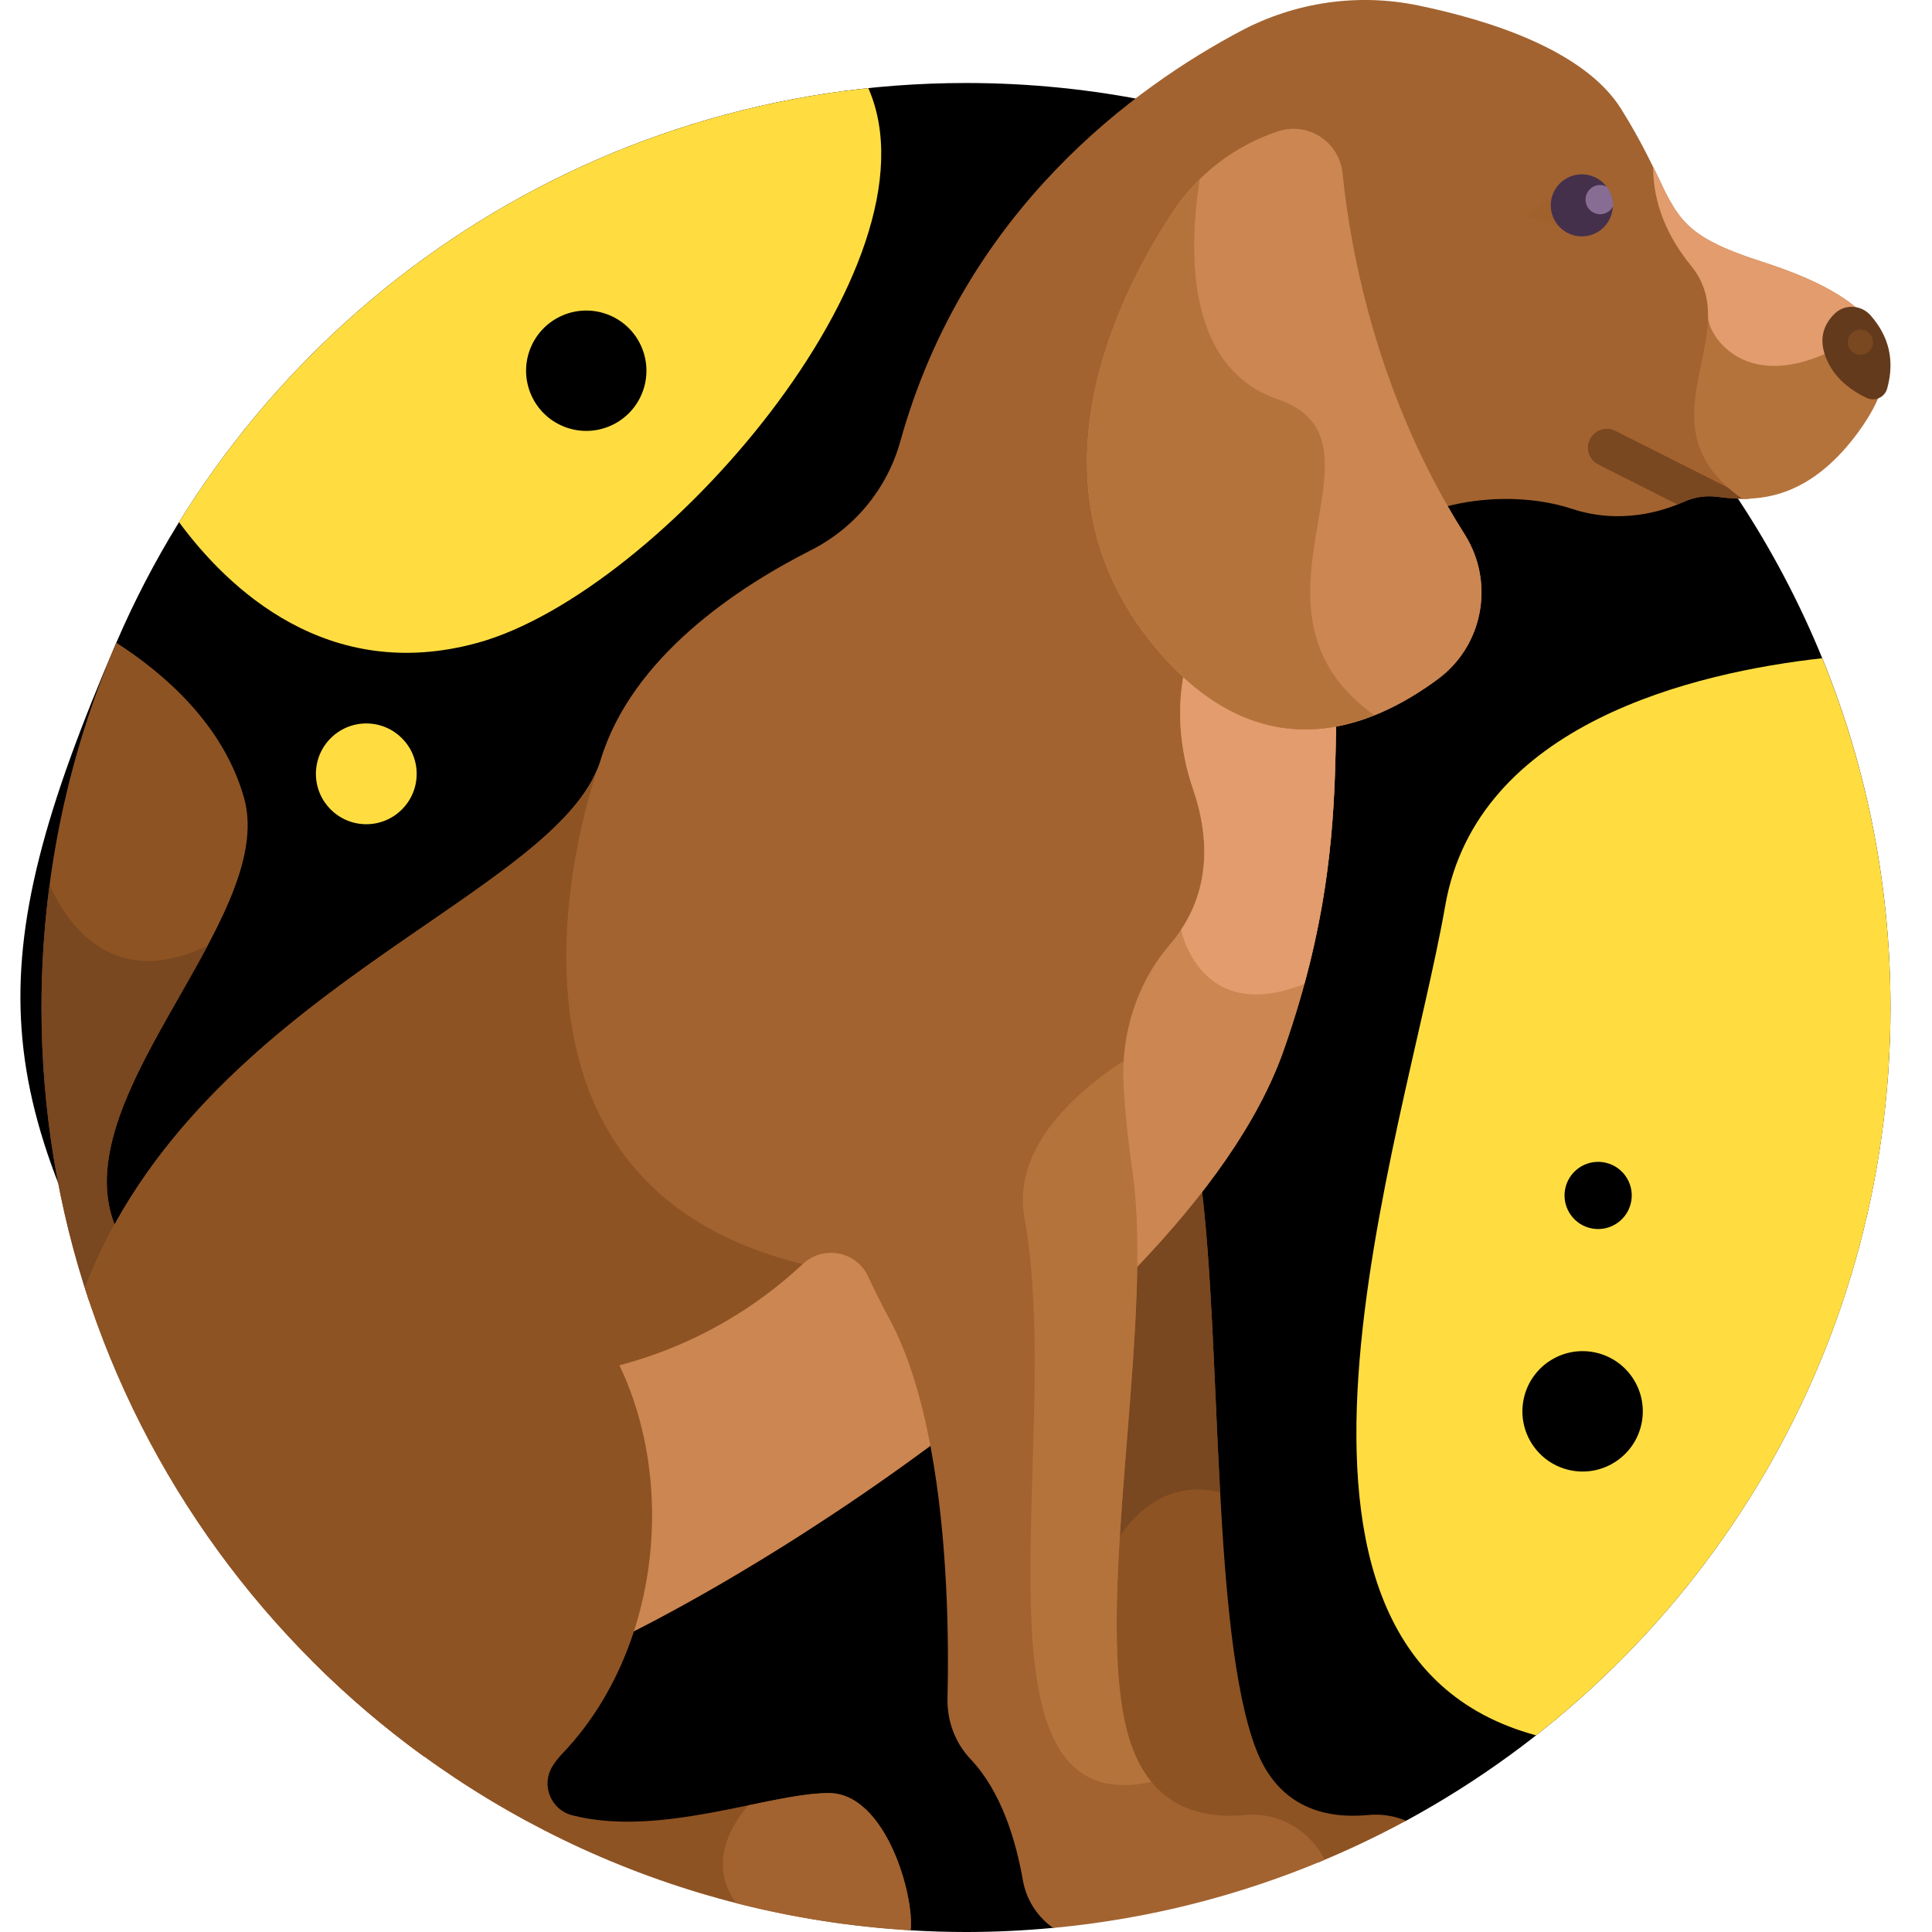 <?xml version="1.0"?>
<svg xmlns="http://www.w3.org/2000/svg" xmlns:xlink="http://www.w3.org/1999/xlink" xmlns:svgjs="http://svgjs.com/svgjs" version="1.1" width="512" height="512" x="0" y="0" viewBox="0 0 512 512" style="enable-background:new 0 0 512 512" xml:space="preserve" class=""><g><g xmlns="http://www.w3.org/2000/svg"><path d="m256 21.995c-100.978 0-187.677 61.095-225.178 148.332s-33.819 119.923 13.181 198.923 98.5 114.124 129 124.312 68.324 17.989 68.324 17.989c4.856.287 9.745.45 14.673.45 7.811 0 15.531-.382 23.155-1.097l93.473-28.392c76.457-41.464 128.374-122.425 128.374-215.514.001-135.312-109.691-245.003-245.002-245.003z" fill="#000000" data-original="#ffc839" style="" class=""/><path d="m31.818 327.678c-18.436-34.557 42.109-83.548 32.851-116.261-5.452-19.264-20.912-32.779-33.847-41.09-12.751 29.661-19.824 62.338-19.824 96.671 0 27.249 4.456 53.454 12.667 77.938 2.36-6.062 5.098-11.807 8.153-17.258z" fill="#8e5323" data-original="#8e5323" style="" class=""/><path d="m13.144 234.515c-1.41 10.628-2.146 21.468-2.146 32.482 0 27.249 4.456 53.454 12.667 77.938 2.36-6.061 5.098-11.806 8.153-17.258-11.959-22.416 9.311-50.904 23.209-77.083-25.317 12.267-37.407-6.083-41.883-16.079z" fill="#794720" data-original="#794720" style="" class=""/><path d="m362.571 480.995c-11.125 1.063-23.75-1.813-29.75-17.563-11.73-30.791-9.053-107.118-14.53-149.767-5.593 7.413-11.956 14.781-18.896 22.025-.603 43.247-11.141 101.737-1.234 127.742 6 15.75 18.625 19.625 29.75 18.563 9.312-.889 17.756 3.465 21.46 11.567 7.97-3.288 15.736-6.972 23.258-11.051-3.085-1.282-6.508-1.855-10.058-1.516z" fill="#8e5323" data-original="#8e5323" style="" class=""/><path d="m294.564 410.618c9.362-16.409 21.156-17.048 28.779-15.151-1.574-28.989-2.234-59.854-5.052-81.801-5.593 7.413-11.956 14.781-18.896 22.025-.321 23.055-3.465 50.439-4.831 74.927z" fill="#794720" data-original="#794720" style="" class=""/><path d="m446.228 132.983c2.789-1.261 5.864-1.718 8.899-1.324 2.44.317 5.32.626 8.51.489-28.06-19.989 1.488-43.409-13.476-61.716-6.383-7.809-8.947-15.277-9.746-21.387-2.428-4.978-5.311-11.371-10.754-20.113-9.716-15.605-34.864-23.581-53.899-27.502-15.913-3.278-32.467-.877-46.827 6.722-27.945 14.788-73.238 47.374-90.349 108.834-3.478 12.491-12.065 22.944-23.633 28.8-19.355 9.797-47.511 28.259-55.791 55.646-10.904 36.063-106.196 60.885-136.664 139.918 16.048 50.442 47.985 93.792 89.934 124.18 7.146-8.949 17.318-17.451 31.729-22.597 20.661-7.379 62.373-30.129 102.403-59.789 4.704 24.932 4.89 52.202 4.535 66.913-.144 5.977 2.002 11.812 6.12 16.146 8.188 8.619 12.034 21.674 13.841 32.036.922 5.288 3.9 9.774 8.028 12.684 25.3-2.365 49.479-8.582 71.952-18.051-3.858-7.714-12.084-12.742-21.13-11.878-11.125 1.063-23.75-1.813-29.75-17.563-9.907-26.005.631-84.495 1.234-127.742 17.929-18.716 32.075-38.255 38.766-57.258 25-71 3.75-104.25 24.667-133.333 8.314-11.561 33.5-16.25 51.75-10.25 12.879 4.235 24.138.627 29.651-1.865z" fill="#a26330" data-original="#a26330" style="" class=""/><path d="m301.395 335.691c.675-.705 1.341-1.411 2.005-2.118.054-8.322-.275-16.057-1.239-22.807-1.313-9.189-2.051-16.86-2.404-23.236-.143-2.59-.101-5.176.117-7.738-12.22 7.572-31.977 23.135-28.372 42.974 10.74 59.101-17.588 160.52 33.648 149.467-1.938-2.347-3.634-5.242-4.989-8.8-9.907-26.005.631-84.495 1.234-127.742z" fill="#b5733c" data-original="#b5733c" style="" class=""/><path d="m212.739 334.983c-87.738-21.275-59.311-116.641-54.272-131.576-13.694 35.017-106.06 60.361-135.969 137.943 16.048 50.442 47.985 93.792 89.934 124.18 7.146-8.949 17.318-17.451 31.729-22.597 14.822-5.294 40.48-18.5 68.578-36.492z" fill="#8e5323" data-original="#8e5323" style="" class=""/><path d="m421.365 116.391c-1.244 2.465-.254 5.472 2.212 6.716l20.977 10.584c.599-.24 1.169-.479 1.674-.708 2.789-1.261 5.864-1.718 8.899-1.324 2.44.317 5.32.626 8.51.489-.044-.031-.084-.063-.127-.094l-35.429-17.876c-2.462-1.241-5.473-.253-6.716 2.213z" fill="#794720" data-original="#794720" style="" class=""/><path d="m467.161 69.433c-21.456-6.897-22.367-11.456-29.043-25.129-.029 6.742 1.89 16.155 10.043 26.129 14.972 18.316-14.614 41.751 13.518 61.746 8.472.084 19.542-2.556 30.482-17.246 17.5-23.5 3-36.5-25-45.5z" fill="#b5733c" data-original="#b5733c" style="" class=""/><path d="m467.161 69.433c-21.456-6.897-22.367-11.456-29.043-25.129-.029 6.742 1.89 16.155 10.043 26.129 3.477 4.254 4.549 8.785 4.501 13.484s9.095 19.466 30.885 9.9c6.068-2.664 10.792-4.123 14.454-4.846-4.166-8.437-15.458-14.594-30.84-19.538z" fill="#e29c6d" data-original="#e29c6d" style=""/><path d="m495.739 83.597c-2.491-2.844-6.88-3.095-9.57-.439-2.527 2.495-4.138 5.97-2.623 10.658 1.77 5.478 6.038 9.217 11.121 11.63 2.197 1.043 4.8-.128 5.45-2.472 2.114-7.612.36-13.968-4.378-19.377z" fill="#633a1c" data-original="#633a1c" style=""/><g><path d="m411.162 54.382c0-.943.167-1.845.458-2.689-1.34 1.375-3.466 3.13-6.473 4.392-.792.332-.694 1.486.148 1.657 2.463.502 5.82 1.391 8.75 2.887-1.762-1.509-2.883-3.745-2.883-6.247z" fill="#a0612d" data-original="#a0612d" style=""/></g><ellipse cx="419.246" cy="54.382" fill="#45304c" rx="8.226" ry="8.226" transform="matrix(.707 -.707 .707 .707 84.341 312.38)" data-original="#45304c" style=""/><path d="m425.847 49.487c-.538-.283-1.141-.459-1.792-.459-2.138 0-3.871 1.733-3.871 3.871s1.733 3.871 3.871 3.871c1.479 0 2.749-.839 3.401-2.059.004-.11.017-.218.017-.329-.001-1.836-.61-3.526-1.626-4.895z" fill="#876d93" data-original="#876d93" style=""/><path d="m246.569 383.14c-2.346-12.434-5.816-24.287-10.908-33.707-1.983-3.668-3.866-7.402-5.621-11.182-3.117-6.713-11.901-8.33-17.3-3.268-11.413 10.701-31.814 25.192-61.602 29.45l12.237 70.154c22.315-10.909 53.223-29.239 83.19-51.443z" fill="#cc8652" data-original="#cc8652" style="" class=""/><path d="m219.613 475.185c-15.769 0-44.68 11.905-67.999 5.873-5.601-1.449-8.245-7.869-5.285-12.84l.001-.002c.754-1.266 1.673-2.42 2.692-3.484 32.18-33.621 31.759-95.827-1.557-125.373-26.35-23.368-60.119-16.766-76.098-11.658-2.721.87-2.606 4.744.152 5.49 16.789 4.539 50.396 18.102 50.396 53.946 0 31.971-20.927 46.469-39.466 52.786 41.138 41.285 96.911 67.965 158.878 71.626 1.031-9.116-6.573-36.364-21.714-36.364z" fill="#8e5323" data-original="#8e5323" style="" class=""/><path d="m352.661 144.433c-35.475 2.857-46.226 36.322-36.5 64.667 6.9 20.108.575 33.42-6.048 41.103-8.866 10.287-13.105 23.768-12.356 37.327.353 6.377 1.091 14.047 2.404 23.236 1.046 7.321 1.349 15.791 1.222 24.922l.012.003c17.929-18.716 32.075-38.255 38.766-57.258 24.908-70.738 3.912-104.003 24.442-133.011-3.775-.937-7.758-1.326-11.942-.989z" fill="#cc8652" data-original="#cc8652" style="" class=""/><path d="m364.603 145.422c-3.775-.937-7.758-1.326-11.942-.99-35.475 2.857-46.226 36.322-36.5 64.667 5.878 17.129 2.157 29.324-3.167 37.311 0 .002 4.988 25.428 32.696 14.324 16.02-58.813.176-88.839 18.913-115.312z" fill="#e29c6d" data-original="#e29c6d" style=""/><path d="m338.661 34.822c-11.452 3.817-21.303 11.359-27.918 21.456-16.386 25.011-39.712 74.559-3.582 116.489 27.103 31.453 55.448 20.861 73.903 7.201 12.077-8.939 15.114-25.7 7.072-38.391-23.124-36.493-30.21-74.628-32.371-95.687-.854-8.32-9.171-13.713-17.104-11.068z" fill="#b87443" data-original="#b87443" style=""/><path d="m338.661 34.822c-11.452 3.817-21.303 11.359-27.918 21.456-16.386 25.011-39.712 74.559-3.582 116.489 27.103 31.453 55.448 20.861 73.903 7.201 12.077-8.939 15.114-25.7 7.072-38.391-23.124-36.493-30.21-74.628-32.371-95.687-.854-8.32-9.171-13.713-17.104-11.068z" fill="#cc8652" data-original="#cc8652" style="" class=""/><path d="m47.452 138.382c12.882 17.483 39.357 42.981 79.218 31.945 48.209-13.348 123.876-100.472 103.448-146.97-77.242 8.112-143.786 52.111-182.666 115.025z" fill="#ffdd40" data-original="#ffdd40" style="" class=""/><path d="m482.896 174.439c-33.626 3.752-91.459 17.244-99.893 65.564-10.73 61.47-58.659 197.486 24.075 219.879 57.182-44.851 93.925-114.574 93.925-192.883 0-32.756-6.444-64.001-18.107-92.56z" fill="#ffdd40" data-original="#ffdd40" style="" class=""/><path d="m364.241 189.563c-39.682-28.383 7.075-72.537-25.564-83.734-24.099-8.267-23.827-38.409-20.742-58.321-2.686 2.644-5.101 5.578-7.192 8.769-16.386 25.011-39.712 74.559-3.582 116.489 19.812 22.993 40.288 23.515 57.08 16.797z" fill="#b5733c" data-original="#b5733c" style="" class=""/><path d="m219.613 475.185c-5.684 0-13.081 1.548-21.303 3.244-4.726 5.533-10.658 15.614-3.236 25.909 14.918 3.817 30.38 6.274 46.252 7.212 1.032-9.117-6.572-36.365-21.713-36.365z" fill="#a26330" data-original="#a26330" style="" class=""/><path d="m496.378 90.688c0 1.853-1.502 3.354-3.354 3.354s-3.354-1.502-3.354-3.354 1.502-3.354 3.354-3.354c1.852-.001 3.354 1.501 3.354 3.354z" fill="#794720" data-original="#794720" style="" class=""/><ellipse cx="423.463" cy="316.655" fill="#000000" rx="8.905" ry="8.905" transform="matrix(.16 -.987 .987 .16 43.231 684.099)" data-original="#fcf6de" style="" class=""/><ellipse cx="419.246" cy="373.829" fill="#000000" rx="15.951" ry="15.951" transform="matrix(.189 -.982 .982 .189 -26.931 715.065)" data-original="#fff2bd" style="" class=""/><ellipse cx="155.403" cy="98.182" fill="#000000" rx="15.951" ry="15.951" transform="matrix(.379 -.925 .925 .379 5.65 204.782)" data-original="#fff2bd" style="" class=""/><path d="m110.424 205.074c0 7.374-5.978 13.352-13.352 13.352s-13.351-5.978-13.351-13.352 5.978-13.351 13.351-13.351c7.375 0 13.352 5.977 13.352 13.351z" fill="#ffdd40" data-original="#ffdd40" style="" class=""/></g></g></svg>
